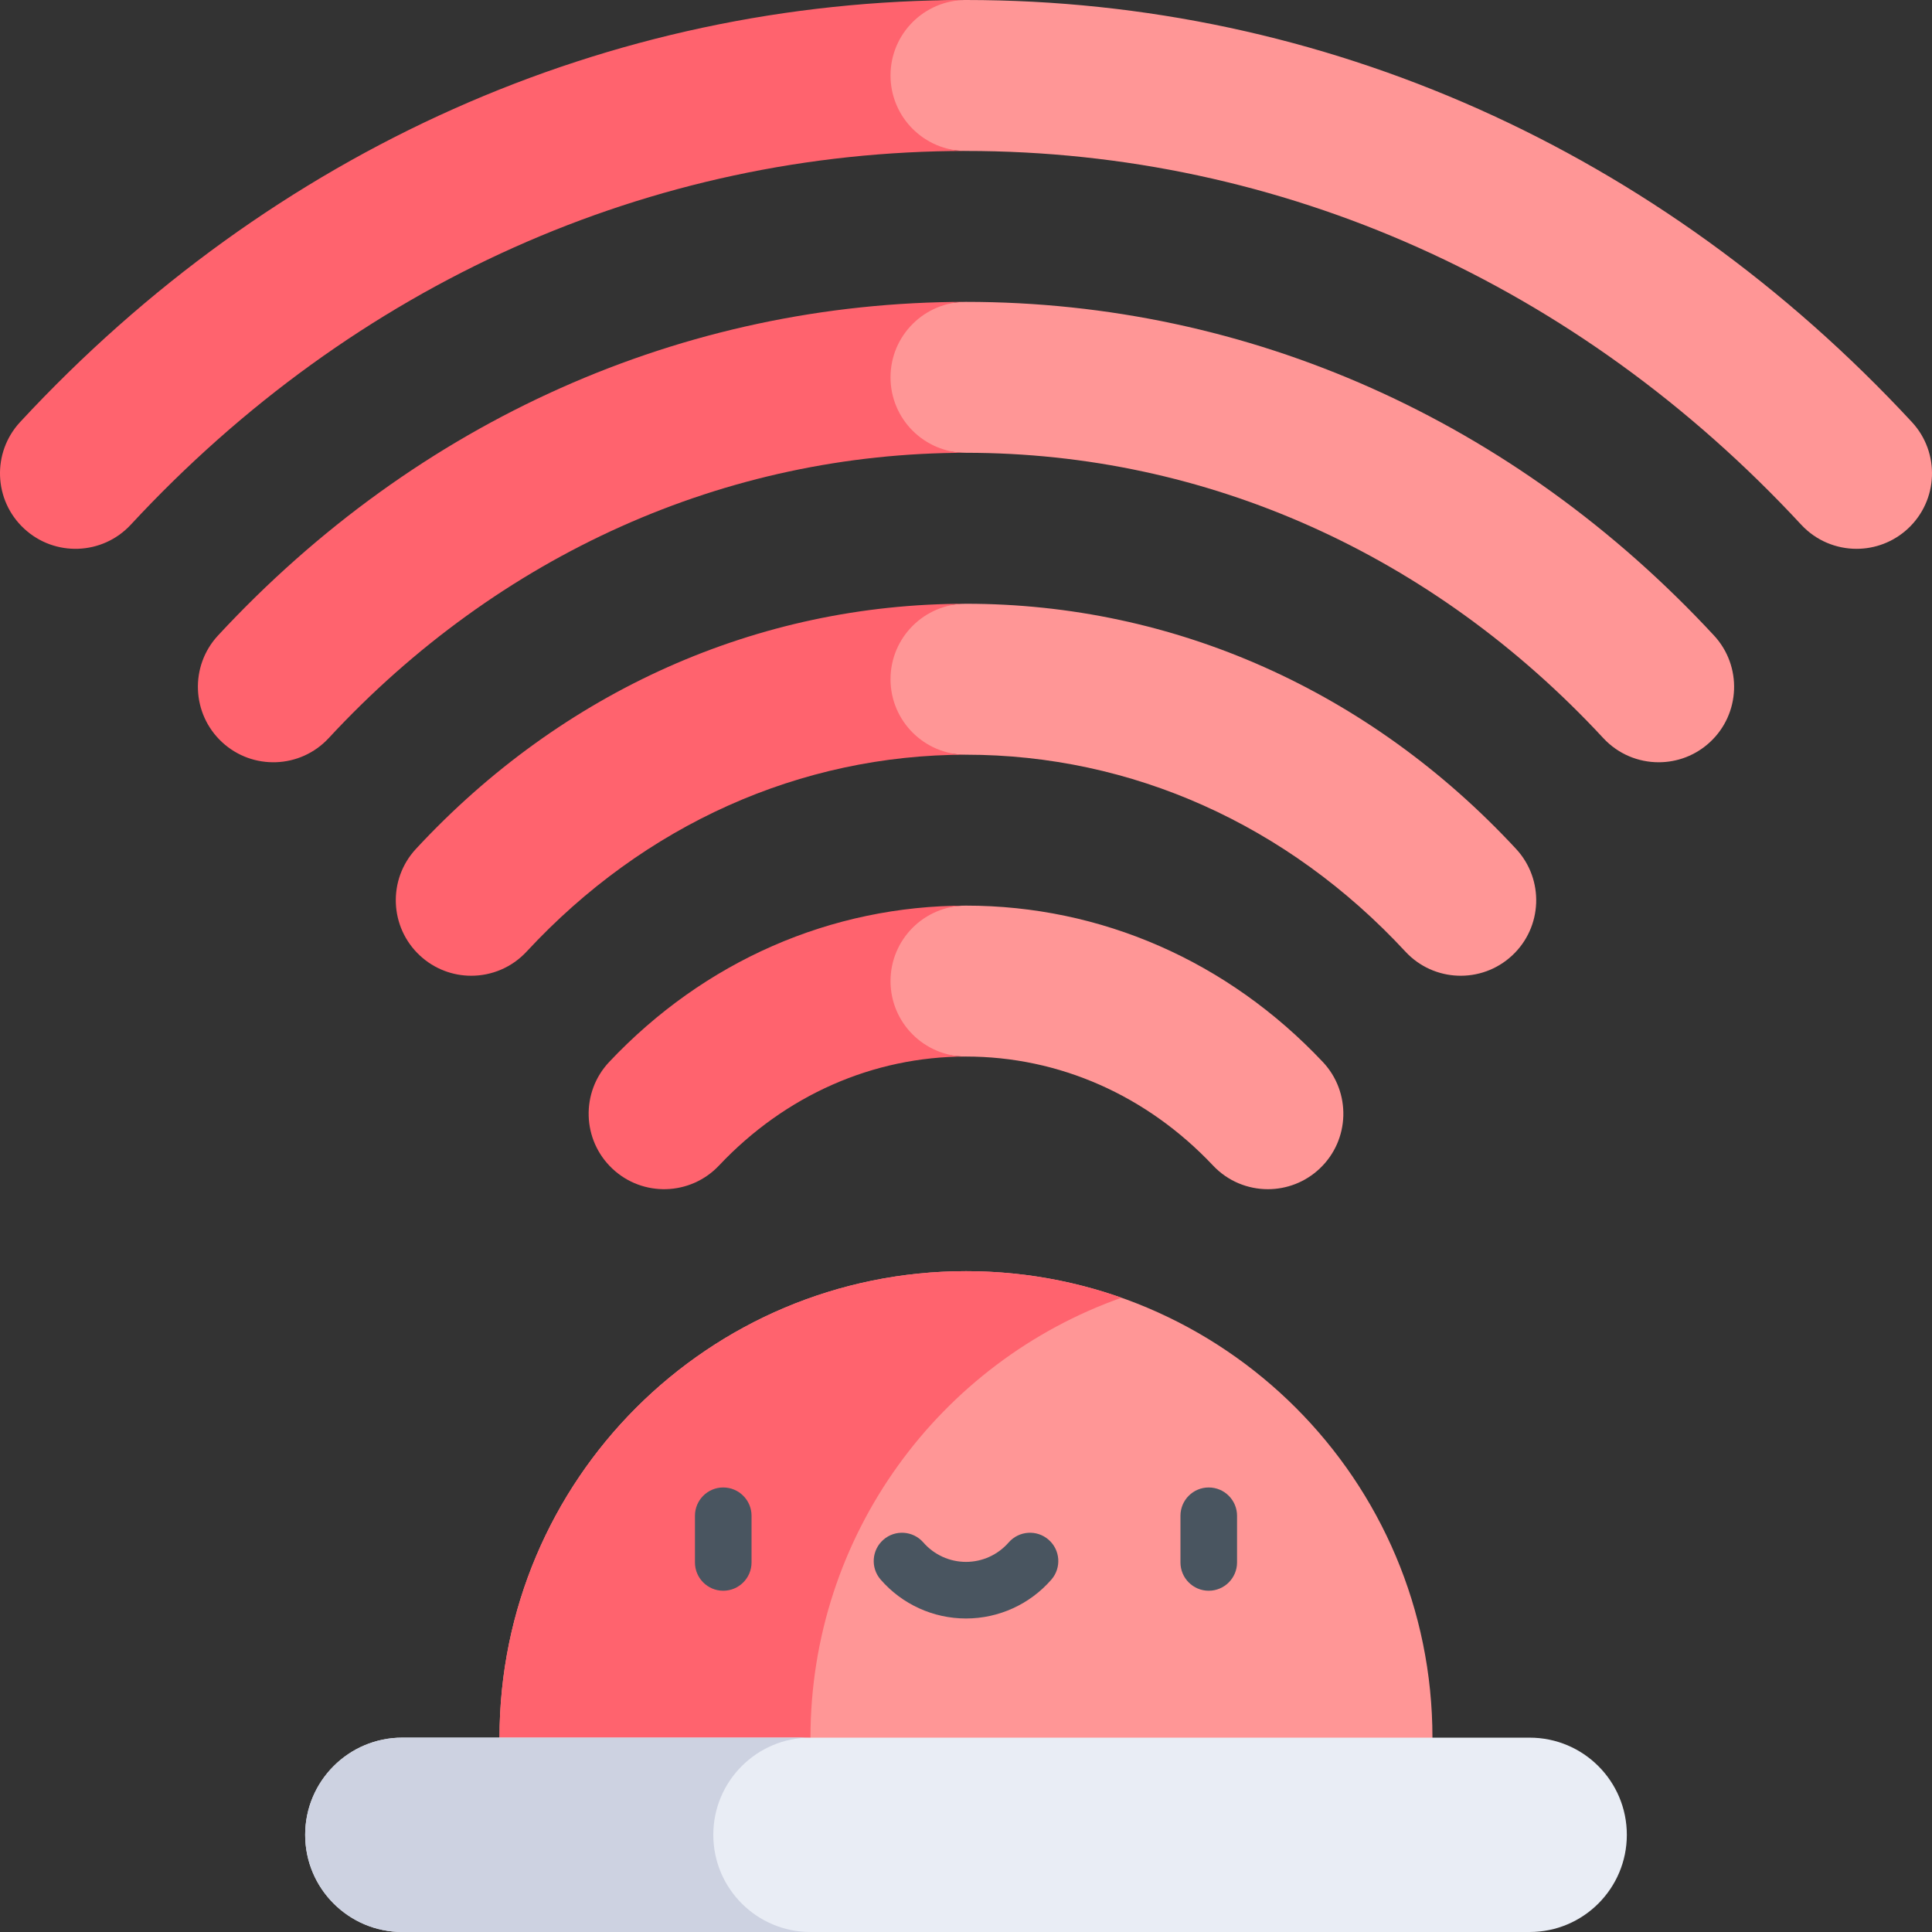 <svg width="44" height="44" viewBox="0 0 44 44" fill="none" xmlns="http://www.w3.org/2000/svg">
<rect x="0" y="0" width="44" height="44" fill="#333333" stroke="none"/>
<g clip-path="url(#clip0_369_2354)">
<path d="M32.623 39.574C32.623 33.706 27.867 28.95 22 28.95C16.132 28.95 11.376 33.706 11.376 39.574V41.787H32.623V39.574H32.623Z" fill="#FF9696"/>
<path d="M25.541 29.555C24.433 29.163 23.241 28.95 22 28.95C16.132 28.95 11.376 33.706 11.376 39.574V41.787H18.458V39.574C18.459 34.948 21.415 31.014 25.541 29.555Z" fill="#FF636E"/>
<path d="M34.837 44H9.163C7.941 44 6.95 43.009 6.95 41.787C6.95 40.564 7.941 39.574 9.163 39.574H34.837C36.059 39.574 37.05 40.564 37.05 41.787C37.05 43.009 36.059 44 34.837 44Z" fill="#E9EDF5"/>
<path d="M16.245 41.787C16.245 40.564 17.236 39.573 18.459 39.573H9.163C7.941 39.573 6.95 40.564 6.95 41.787C6.95 43.009 7.941 44 9.163 44H18.459C17.236 44 16.245 43.009 16.245 41.787Z" fill="#CDD2E1"/>
<path d="M43.542 9.612C37.795 3.414 30.145 0 22 0C19.455 0 18.511 0.769 18.511 1.719C18.511 2.668 21.051 3.437 22 3.438C29.177 3.438 35.932 6.46 41.021 11.949C41.359 12.314 41.82 12.499 42.282 12.499C42.7 12.499 43.119 12.347 43.45 12.041C44.146 11.395 44.187 10.308 43.542 9.612Z" fill="#FF9696"/>
<path d="M22 0C22 0 22 0 22 0C13.855 0 6.204 3.413 0.458 9.612C-0.187 10.308 -0.146 11.395 0.55 12.04C1.246 12.686 2.334 12.645 2.979 11.949C8.067 6.46 14.822 3.438 22 3.438C21.051 3.438 20.281 2.668 20.281 1.719C20.281 0.769 21.051 0 22 0Z" fill="#FF636E"/>
<path d="M39.035 14.473C34.492 9.573 28.443 6.875 22 6.875C21.051 6.875 18.511 7.644 18.511 8.594C18.511 9.543 21.051 10.312 22 10.312H22C27.475 10.312 32.629 12.62 36.514 16.81C36.853 17.175 37.313 17.36 37.775 17.36C38.193 17.36 38.612 17.209 38.943 16.902C39.639 16.257 39.68 15.169 39.035 14.473Z" fill="#FF9696"/>
<path d="M22 6.875C15.557 6.875 9.508 9.573 4.965 14.473C4.32 15.169 4.361 16.256 5.057 16.902C5.753 17.547 6.841 17.506 7.486 16.81C11.37 12.62 16.525 10.312 22 10.312H22C21.051 10.312 20.281 9.543 20.281 8.594C20.281 7.644 21.051 6.875 22 6.875Z" fill="#FF636E"/>
<path d="M34.528 19.334C31.189 15.733 26.74 13.75 22 13.75C21.051 13.75 18.511 14.52 18.511 15.469C18.511 16.418 21.051 17.188 22 17.188H22C20.821 17.188 20.821 17.188 22 17.188C25.773 17.188 29.326 18.78 32.007 21.672C32.652 22.368 33.74 22.409 34.436 21.763C35.132 21.118 35.173 20.03 34.528 19.334Z" fill="#FF9696"/>
<path d="M22 13.75C17.26 13.75 12.81 15.733 9.472 19.334C8.827 20.03 8.868 21.118 9.564 21.763C9.895 22.07 10.314 22.222 10.732 22.222C11.194 22.222 11.654 22.037 11.993 21.672C14.674 18.78 18.227 17.188 22 17.188H22C21.051 17.188 20.281 16.418 20.281 15.469C20.281 14.52 21.051 13.75 22 13.75Z" fill="#FF636E"/>
<path d="M30.126 24.185C27.961 21.889 25.075 20.625 22 20.625C21.051 20.625 18.511 21.395 18.511 22.344C18.511 23.293 21.051 24.062 22 24.062H22C24.119 24.062 26.116 24.944 27.625 26.543C27.963 26.902 28.418 27.083 28.875 27.083C29.298 27.083 29.722 26.928 30.054 26.615C30.745 25.964 30.777 24.876 30.126 24.185Z" fill="#FF9696"/>
<path d="M22 20.625C18.925 20.625 16.039 21.889 13.874 24.185C13.223 24.876 13.255 25.964 13.946 26.615C14.636 27.266 15.724 27.234 16.376 26.543C17.884 24.944 19.881 24.062 22 24.062H22C21.051 24.062 20.281 23.293 20.281 22.344C20.281 21.395 21.051 20.625 22 20.625Z" fill="#FF636E"/>
<path d="M16.471 36.228C16.115 36.228 15.827 35.939 15.827 35.583V34.521C15.827 34.165 16.115 33.876 16.471 33.876C16.827 33.876 17.116 34.165 17.116 34.521V35.583C17.116 35.939 16.827 36.228 16.471 36.228Z" fill="#495560"/>
<path d="M27.528 36.228C27.172 36.228 26.884 35.939 26.884 35.583V34.521C26.884 34.165 27.172 33.876 27.528 33.876C27.884 33.876 28.173 34.165 28.173 34.521V35.583C28.173 35.939 27.884 36.228 27.528 36.228Z" fill="#495560"/>
<path d="M22 36.86C21.255 36.86 20.547 36.538 20.057 35.975C19.823 35.707 19.851 35.3 20.119 35.066C20.387 34.832 20.794 34.86 21.028 35.128C21.274 35.41 21.628 35.571 22 35.571C22.372 35.571 22.726 35.41 22.972 35.128C23.206 34.86 23.613 34.832 23.881 35.066C24.15 35.3 24.177 35.707 23.944 35.975C23.453 36.538 22.745 36.86 22 36.86Z" fill="#495560"/>
</g>
<defs>
<clipPath id="clip0_369_2354">
<rect width="44" height="44" fill="white"/>
</clipPath>
</defs>
</svg>
